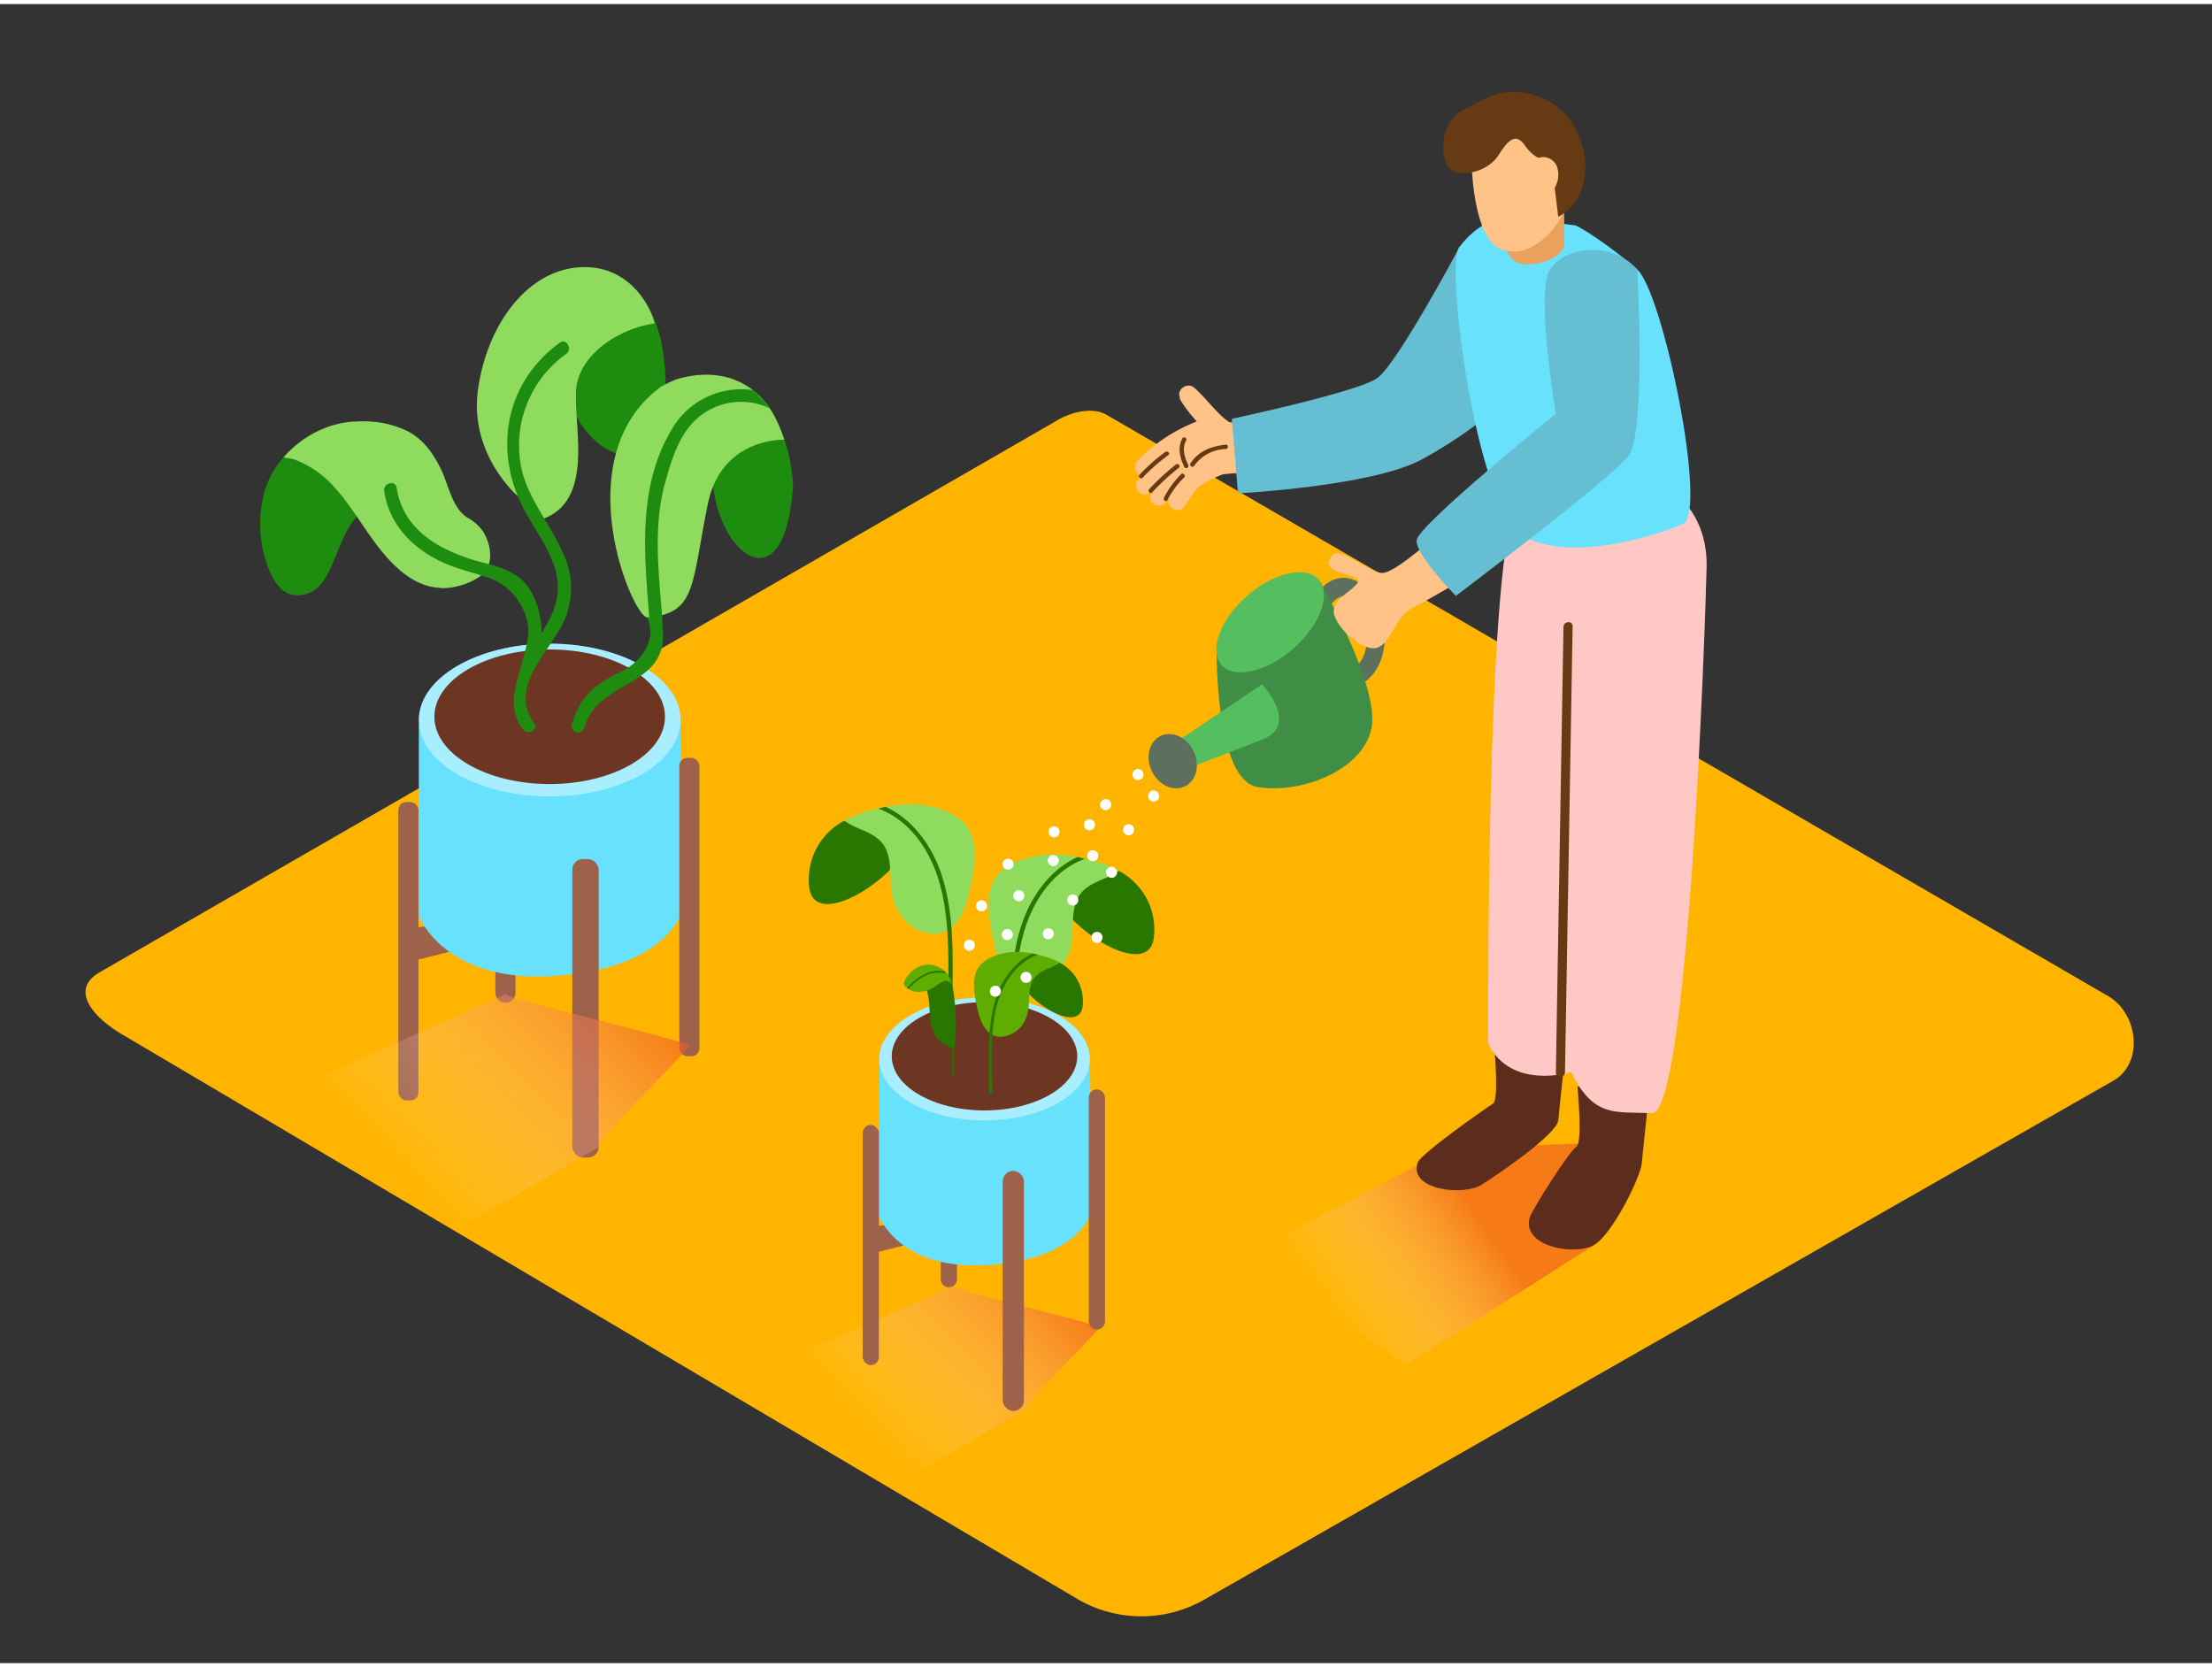 <svg xmlns="http://www.w3.org/2000/svg" xmlns:xlink="http://www.w3.org/1999/xlink" viewBox="0 0 400 300" width="406" height="306" class="illustration styles_illustrationTablet__1DWOa"><rect x="0" y="0" width="400" height="300" fill="#333333" stroke="none"/><defs><linearGradient id="linear-gradient" x1="155.45" y1="256.18" x2="186.44" y2="226.6" gradientUnits="userSpaceOnUse"><stop offset="0" stop-color="#fff" stop-opacity="0"></stop><stop offset="1" stop-color="#f15a24"></stop></linearGradient><linearGradient id="linear-gradient-2" x1="240.81" y1="236.61" x2="266.55" y2="218.39" xlink:href="#linear-gradient"></linearGradient><linearGradient id="linear-gradient-3" x1="70.49" y1="209.44" x2="109.25" y2="172.45" xlink:href="#linear-gradient"></linearGradient></defs><title>PP</title><g style="isolation: isolate;"><g id="Layer_2" data-name="Layer 2"><path d="M195.17,288.6,22.67,186.65c-5.49-3.08-10.2-8.15-4.85-11.46L190.94,75.41c2.6-1.61,6.54-2.66,9.18-1.13L381.2,179.37c5.49,3.19,6.48,12.1,1,15.29L217.91,288.44A22.94,22.94,0,0,1,195.17,288.6Z" fill="#ffb400"></path><path d="M198.77,239.32c-.64-.82-25.93-6.64-26.6-7.44l-35.82,15.93,4.57,2.82c4.54,3.22,20.4,11.73,25,14.84L185.65,254C185.42,252.85,196.49,242.27,198.77,239.32Z" opacity="0.63" fill="url(#linear-gradient)" style="mix-blend-mode: multiply;"></path><path d="M294.94,205.73l-32.68,1.17L226,225.75c5.68,4,22.4,16.47,28.17,20.36l34.19-21.77C287.94,222.51,295.15,207.6,294.94,205.73Z" opacity="0.63" fill="url(#linear-gradient-2)" style="mix-blend-mode: multiply;"></path><path d="M202.3,156.73a12,12,0,0,1,6.41,11.49c-.34,8.47-14.29.2-18-6.94s-4.29,3-4.29,3" fill="#297600"></path><path d="M189.75,153.77a25.26,25.26,0,0,1,7.74,1.08,18.79,18.79,0,0,1,4.82,1.88,15.54,15.54,0,0,1-2.79,1.48c-1.75.71-3.58,1.59-4.51,3.23a6.43,6.43,0,0,0-.54,1.27c-.85,2.79-.12,6.16-1.26,9s-3.49,5.27-6.78,5.47c-3.93.24-5.73-3.53-6.51-6.8s-1.84-7.73-.6-11.08C180.77,155.36,186,154,189.75,153.77Z" fill="#8fdb5e"></path><path d="M184.57,167c1.65-5.35,5.15-10.4,10.27-12.76H195l.24.08.93.24c-6,2.21-9.71,8.09-11.24,14.1-2,7.69-1.3,16-1.32,23.86a.41.41,0,0,1-.82,0C182.84,184.12,182.07,175.12,184.57,167Z" fill="#297600"></path><path d="M157.47,225.86c.67.13,12.66-3.2,12.66-3.2v-2.93l-12.66,1.33" fill="#9e624a"></path><path d="M170.12,224.45v6a1.47,1.47,0,1,0,2.93,0v-6.14Z" fill="#9e624a"></path><path d="M159,191.39v27.87s3.52,9.46,18.83,8.79,18.83-7.78,19.25-9,0-28.34,0-28.34" fill="#68e1fd"></path><ellipse cx="178.03" cy="190.75" rx="19.04" ry="11.11" fill="#68e1fd"></ellipse><ellipse cx="178.03" cy="190.75" rx="19.04" ry="11.11" fill="#fff" opacity="0.43"></ellipse><ellipse cx="178.03" cy="190.27" rx="16.77" ry="9.79" fill="#6d3623"></ellipse><rect x="181.32" y="210.98" width="3.84" height="43.43" rx="1.92" ry="1.92" fill="#9e624a"></rect><rect x="196.89" y="196.25" width="2.93" height="43.43" rx="1.47" ry="1.47" fill="#9e624a"></rect><rect x="156" y="202.68" width="2.93" height="43.43" rx="1.47" ry="1.47" fill="#9e624a"></rect><path d="M152.69,147.66a12,12,0,0,0-6.41,11.49c.34,8.47,14.29.2,18-6.94s4.29,3,4.29,3" fill="#297600"></path><path d="M165.25,144.71a25.26,25.26,0,0,0-7.74,1.08,18.79,18.79,0,0,0-4.82,1.88,15.54,15.54,0,0,0,2.79,1.48c1.75.71,3.58,1.59,4.51,3.23a6.43,6.43,0,0,1,.54,1.27c.85,2.79.12,6.16,1.26,9s3.49,5.27,6.78,5.47c3.93.24,5.73-3.53,6.51-6.8s1.84-7.73.6-11.08C174.23,146.3,169,144.89,165.25,144.71Z" fill="#8fdb5e"></path><path d="M170.42,157.92c-1.65-5.35-5.15-10.4-10.27-12.76H160l-.24.08-.93.24c6,2.21,9.71,8.09,11.24,14.1,2,7.69,1.3,16,1.32,23.86a.41.41,0,0,0,.82,0C172.15,175.06,172.93,166.05,170.42,157.92Z" fill="#297600"></path><path d="M191.61,173.33a7.85,7.85,0,0,1,4.2,7.53c-.22,5.55-9.36.13-11.79-4.55s-2.81,2-2.81,2" fill="#297600"></path><path d="M183.39,171.4a16.54,16.54,0,0,1,5.07.7,12.3,12.3,0,0,1,3.15,1.23,10.18,10.18,0,0,1-1.83,1,5.55,5.55,0,0,0-3,2.12,4.21,4.21,0,0,0-.35.83c-.56,1.82-.08,4-.82,5.87a5.24,5.24,0,0,1-4.44,3.59c-2.57.16-3.75-2.32-4.27-4.46s-1.21-5.06-.39-7.26C177.51,172.44,181,171.51,183.39,171.4Z" fill="#5fad00"></path><path d="M180,180.05c1.08-3.5,3.37-6.81,6.72-8.36h.13l.16.05.61.16c-3.9,1.45-6.36,5.3-7.36,9.23-1.28,5-.85,10.48-.86,15.63a.27.27,0,0,1-.54,0C178.87,191.27,178.36,185.38,180,180.05Z" fill="#297600"></path><path d="M167.9,178.15c1.09-.45,2.6-1.93,3.92-1.89a15.45,15.45,0,0,1,.8,3.92,35.6,35.6,0,0,1,.15,6.55q0,.73-.12,1.45a1.16,1.16,0,0,1-.11.41q0,2.53,0,5.06a.16.16,0,0,1-.32,0q0-2.43,0-4.87a7.17,7.17,0,0,1-1.48-.68,5,5,0,0,1-2.08-2.62c-.83-2.32-.31-4.92-1.1-7.22Z" fill="#297600"></path><path d="M170.14,174.34a4.05,4.05,0,0,1,1.48,1.51,2.53,2.53,0,0,1,.23.45l0,.1h0a6.76,6.76,0,0,1,.25.8,1,1,0,0,0-.55-.43,1.37,1.37,0,0,0-.86-.08,3.61,3.61,0,0,0-.79.42c-.37.22-.72.47-1.09.7-1.71,1.09-4,1.2-5.32-.39,0-.06,0-.13,0-.19C163.29,176.15,166.35,172.14,170.14,174.34Z" fill="#5fad00"></path><path d="M164.29,178.1l-.21-.14a.15.15,0,0,1,0-.12,10.05,10.05,0,0,1,3.56-2.63,6.1,6.1,0,0,1,3.18-.31c.11.13.22.27.32.42a5.53,5.53,0,0,0-3.66.3,10.23,10.23,0,0,0-3.18,2.45Z" fill="#297600"></path><path d="M249.74,109.95c-1.69-5.25-7.24-8.88-11.37-3.65-1.28,1.62,1,3.93,2.29,2.29,3.47-4.39,6.29,1.79,6.51,5,.18,2.6-.45,5.9-3.21,6.92-1.94.72-1.1,3.86.86,3.13C250.3,121.58,251.36,115,249.74,109.95Z" fill="#5d705d"></path><path d="M238.48,104.1S249.63,123.37,248,131s-12.79,11.86-20.58,10.58S220,116.4,220,116.4" fill="#408e46"></path><path d="M260.39,95.5s-8,7.37-10.41,7.37-7.76-5-9.13-3.14c-2.79,3.68,5.77,3.14,4.65,4.9s-5.13,3.14-4.17,6,5.77,7,8.17,5.56,2.88-5.45,5.77-6.89,22.6-13,22.6-13" fill="#ffc388"></path><path d="M208.28,88.44a34.85,34.85,0,0,1,3.78-4.22,31.17,31.17,0,0,0-4.09,4c-1.33,1.48-3.44-.79-2.11-2.26l.67-.72a1.61,1.61,0,0,1-.84-2.67,30.36,30.36,0,0,1,10.73-7.1,25.79,25.79,0,0,1-2.87-3.72,1.37,1.37,0,0,1-.22-.76c-.54-1.27,1.36-2.74,2.66-1.59,1.89,1.67,3.37,3.73,5.24,5.38a9.75,9.75,0,0,0,1.08.82c2.73.35,5.45.74,8.17,1.18,1.92.31,1.12,3.14-.73,3a1.83,1.83,0,0,1-.22,1.05l.37.09a1.38,1.38,0,0,1,1,1l.31,0c2,.2,1.92,3.3-.07,3.1l-.7-.08a1.24,1.24,0,0,1-1.73.74,14.59,14.59,0,0,0-6.74-.73l-.73.05a19.61,19.61,0,0,0-4.7,2.47c-.82,1.09-1.59,2.22-2.35,3.35-1.07,1.6-3.54.14-2.71-1.46-.18.22-.37.44-.54.67C209.73,91.64,207.08,90,208.28,88.44Z" fill="#ffc388"></path><path d="M206.08,85.09A34.26,34.26,0,0,1,210.71,81c.41-.3,1,.28.54.58a34.26,34.26,0,0,0-4.64,4.07C206.27,86,205.73,85.46,206.08,85.09Z" fill="#663a12"></path><path d="M207.81,87.72a42.44,42.44,0,0,1,4.83-4.46c.4-.31.94.26.54.58a42.44,42.44,0,0,0-4.83,4.46C208,88.67,207.47,88.09,207.81,87.72Z" fill="#663a12"></path><path d="M215.27,83.07c1.43-2.25,3.84-3.15,6.4-3.4.51,0,.48.74,0,.79a7.2,7.2,0,0,0-5.7,3A.4.4,0,0,1,215.27,83.07Z" fill="#663a12"></path><path d="M214.17,83.71c-.81-1.65-1.29-3.49-.35-5.19.24-.45.92,0,.67.41-.79,1.44-.3,3,.38,4.41C215.09,83.79,214.4,84.17,214.17,83.71Z" fill="#663a12"></path><path d="M210.48,89.26a16.75,16.75,0,0,1,3.1-4.24c.36-.36.9.22.54.58a16.06,16.06,0,0,0-3,4.07C210.93,90.13,210.25,89.71,210.48,89.26Z" fill="#663a12"></path><path d="M263.91,44s-11.26,21.1-14.86,23.64S222.76,75,222.76,75l1.11,13.46s23.83-1.23,33-6a81.19,81.19,0,0,0,16.9-12.14" fill="#68e1fd"></path><path d="M263.91,44s-11.26,21.1-14.86,23.64S222.76,75,222.76,75l1.11,13.46s23.83-1.23,33-6a81.19,81.19,0,0,0,16.9-12.14" fill="#606060" opacity="0.27"></path><path d="M285.25,195.77s1,10.12-.19,10.84-8,11.27-8.46,12.88c-1.37,5.33,8.41,6.88,11.72,4.86s8.34-12.22,8.56-14.72,1.89-17.87,1.89-17.87" fill="#5c2d1d"></path><path d="M270.16,188s1,10.12-.19,10.84-13.1,9.08-13.61,10.65c-1.63,5,8.25,6.07,11.56,4s13.66-9.19,13.87-11.68S283.68,184,283.68,184" fill="#5c2d1d"></path><path d="M301.61,87.45s7.22,4.05,7,14.34-3.28,99.09-9.91,98.77-10.48.91-14.58-7.42c0,0-10.84,3.35-15-5.14,0,0-.48-84.69,4.87-97.12S301.61,87.45,301.61,87.45Z" fill="#ffc8c5"></path><path d="M284.78,40c.84.14,6.62,3.88,11.28,8s12.84,43.9,8.27,46-21.55,7.39-29.46,1.73-13.59-48.32-11-51.76c6-7.89,12.83-5,12.83-5" fill="#68e1fd"></path><path d="M282.73,112.63c0-1.06,1.67-1.19,1.65-.13L283,193.13c0,1.06-1.67,1.19-1.65.13Z" fill="#663a12"></path><path d="M282.86,35.48v8.44s-1.42,3.14-7,3.14a3.44,3.44,0,0,1-3.41-2.95l-1-7.07" fill="#eaa15e"></path><path d="M266.11,28.34s.09,14.2,5.49,16.06,10.2-4.08,11.44-7.34,1-18.86-8.38-16.59S266.11,28.34,266.11,28.34Z" fill="#ffc388"></path><path d="M264.63,19.15c3.69-1.85,7.79-5.33,15.25-1.68s9.73,16.9,1.9,21l-.64-5.24a4.63,4.63,0,0,0,.54-3.35,2.68,2.68,0,0,0-3.51-2.07,7,7,0,0,1-2.35-2.15c-1.75-2.57-3.14-1-4.86,1.69s-6,4-8.32,2.74S259.95,21.5,264.63,19.15Z" fill="#663a12"></path><path d="M296.07,48s1.63,29.48-1.56,33.66S263.27,107,263.27,107s-7.32-7.37-7.08-10.07,25.16-22.85,25.16-22.85-3.7-22-1.09-26.05S291.24,42.59,296.07,48Z" fill="#68e1fd"></path><path d="M296.07,48s1.63,29.48-1.56,33.66S263.27,107,263.27,107s-7.32-7.37-7.08-10.07,25.16-22.85,25.16-22.85-3.7-22-1.09-26.05S291.24,42.59,296.07,48Z" fill="#606060" opacity="0.27"></path><ellipse cx="229.69" cy="111.8" rx="11.69" ry="6.34" transform="translate(-16.79 178.92) rotate(-41.19)" fill="#55be5f"></ellipse><path d="M228.23,133l-13.49,5.25-1.4-5.25,14.89-10S235.15,130.33,228.23,133Z" fill="#55be5f"></path><ellipse cx="212.07" cy="136.88" rx="4.19" ry="5.06" transform="translate(-38.46 106.14) rotate(-25.84)" fill="#5d705d"></ellipse><path d="M73.85,173.09c.83.17,15.73-4,15.73-4v-3.64l-15.73,1.66" fill="#9e624a"></path><path d="M89.58,171.34v7.42a1.82,1.82,0,1,0,3.64,0v-7.63C92,171.18,90.79,171.25,89.58,171.34Z" fill="#9e624a"></path><path d="M75.74,130.25v34.63s4.37,11.75,23.4,10.92,23.4-9.67,23.92-11.13,0-35.22,0-35.22" fill="#68e1fd"></path><ellipse cx="99.4" cy="129.46" rx="23.66" ry="13.81" fill="#68e1fd"></ellipse><ellipse cx="99.4" cy="129.46" rx="23.66" ry="13.81" fill="#fff" opacity="0.43"></ellipse><ellipse cx="99.4" cy="128.87" rx="20.85" ry="12.17" fill="#6d3623"></ellipse><rect x="103.49" y="154.6" width="4.77" height="53.97" rx="1.92" ry="1.92" fill="#9e624a"></rect><rect x="122.84" y="136.3" width="3.64" height="53.97" rx="1.47" ry="1.47" fill="#9e624a"></rect><rect x="72.03" y="144.29" width="3.64" height="53.97" rx="1.47" ry="1.47" fill="#9e624a"></rect><path d="M64.89,75.48a17.94,17.94,0,0,1,8.73,1.71c2.91,1.44,4.8,4.16,6.16,7s1.94,6.85,4.73,8.67a8.21,8.21,0,0,1,2.77,2.4c1.2,1.84,1.89,4.64.86,6.7-1.24,2.48-6.41,4-8.77,3.55" fill="#8fdb5e"></path><path d="M62.61,75.79a18.48,18.48,0,0,0-2.62.44C54.27,78,49.17,82.79,47.73,88.55a22.26,22.26,0,0,0-.11,10.51c.67,2.79,2.32,7.62,5.73,7.83,4.6.28,6.09-4,7.55-7.56,1.39-3.36,3-7.43,6.66-8.82a9.91,9.91,0,0,1,10.62,2.4Z" fill="#1e8c0e"></path><path d="M83.65,94.48c-2.78-3.6-5.09-7.52-7.77-11.19-1.55-2.12-3.21-4.78-5.4-6.53-6.4-3.1-14.45-.26-19.18,5.19.65.2,1.55.24,2,.42a18.22,18.22,0,0,1,7.33,5.18c2.83,3.13,5,7,7.54,10.3,4.07,5.4,9.46,9.85,16.43,6.62C89.1,102.4,85.61,97,83.65,94.48Z" fill="#8fdb5e"></path><path d="M106.22,48.2s14.41-1.13,14.14,21.67-21.81,7.8-17.08-5.94" fill="#1e8c0e"></path><path d="M104.15,70.64c-.16-6.93,7.64-12,14.22-12.89-1-4-5.09-10.39-13-10.19-9.87.25-17.27,10.29-18.93,22.1S93.66,89,93.66,89L98.42,93C107.19,89.59,103.93,77,104.15,70.64Z" fill="#8fdb5e"></path><path d="M143.41,87a30.11,30.11,0,0,0-3.34-12.39,13.64,13.64,0,0,0-9.38-7.26l-8.12,15.63s12.09-21.15,7.16-4.86,11.35,34.55,13.57,10.26C143.35,87.86,143.38,87.41,143.41,87Z" fill="#1e8c0e"></path><path d="M101.94,99.57C99.73,94.23,95.6,89.76,94.3,84a20.33,20.33,0,0,1,8.09-20.75c1.21-.88,0-2.91-1.18-2C91.1,68.61,89.14,81.16,95,91.84c1.83,3.31,4.22,6.49,5.33,10.14,1.45,4.77-.17,8.2-2.4,11.77,0-3.62-1.24-7.47-3.52-9.59-2.63-2.44-6.51-2.85-9.76-3.95-6.3-2.13-11.84-5.73-12.92-12.75-.23-1.48-2.48-.85-2.26.62.88,5.74,4.65,9.85,9.73,12.46,3,1.54,6.23,2.19,9.39,3.27a10.93,10.93,0,0,1,6.19,6.05c1.49,3.44.48,5.8-.36,9.14-1.09,4.33-2.82,8.06.16,12.16.88,1.21,2.91,0,2-1.18-4.74-6.54,2.83-12.76,5.39-18.38A14.46,14.46,0,0,0,101.94,99.57Z" fill="#1e8c0e"></path><path d="M131.13,85.23c-10-1.76-16.81,6-16.22,15.66a36.71,36.71,0,0,0,1.34,7.17c.45,1.7,1.61,4.55,1.32,6.22-.57,3.24-3,5.4-5.72,6.68-4.34,2.05-7.13,4.51-8.43,9.27a1.17,1.17,0,0,0,2.26.62c2.31-8.47,14.15-7.25,14.23-16.57,0-4.55-2.38-8.83-2.66-13.39-.49-8,4.71-14.91,13.26-13.41C132,87.74,132.61,85.49,131.13,85.23Z" fill="#1e8c0e"></path><path d="M140.07,74.57c-3.87-7.15-10.91-8.82-17.82-6.69a22.73,22.73,0,0,0-2.78,1.35c-17.37,12.86-5,41.91-2.36,41.68C126,110.18,125,105,128,90.41c2.1-10.31,10.63-11.63,13.82-11.64A25.73,25.73,0,0,0,140.07,74.57Z" fill="#8fdb5e"></path><path d="M136.26,69.83a14.48,14.48,0,0,0-14.8,7.1c-6.35,10.62-4.89,23-4,34.7.11,1.49,2.45,1.5,2.34,0-.61-8.47-1.81-16.85.5-25.16,1.13-4.08,2.48-8.61,5.75-11.53a12,12,0,0,1,13.07-1.87c-.3-.4-.59-.8-.89-1.2C137.53,71.19,136.89,70.51,136.26,69.83Z" fill="#1e8c0e"></path><path d="M208.63,142.21a1,1,0,0,0,0,2A1,1,0,0,0,208.63,142.21Z" fill="#fff"></path><path d="M204.09,148.3a1,1,0,0,0,0,2A1,1,0,0,0,204.09,148.3Z" fill="#fff"></path><path d="M201,156a1,1,0,0,0,0,2A1,1,0,0,0,201,156Z" fill="#fff"></path><path d="M190.47,153.88a1,1,0,0,0,0,2A1,1,0,0,0,190.47,153.88Z" fill="#fff"></path><path d="M197.6,153a1,1,0,0,0,0,2A1,1,0,0,0,197.6,153Z" fill="#fff"></path><path d="M197,147.4a1,1,0,0,0,0,2A1,1,0,0,0,197,147.4Z" fill="#fff"></path><path d="M199.94,143.76a1,1,0,0,0,0,2A1,1,0,0,0,199.94,143.76Z" fill="#fff"></path><path d="M205.78,138.31a1,1,0,0,0,0,2A1,1,0,0,0,205.78,138.31Z" fill="#fff"></path><path d="M190.6,148.69a1,1,0,0,0,0,2A1,1,0,0,0,190.6,148.69Z" fill="#fff"></path><path d="M184.24,160.24a1,1,0,0,0,0,2A1,1,0,0,0,184.24,160.24Z" fill="#fff"></path><path d="M189.56,167.12a1,1,0,0,0,0,2A1,1,0,0,0,189.56,167.12Z" fill="#fff"></path><path d="M194,161a1,1,0,0,0,0,2A1,1,0,0,0,194,161Z" fill="#fff"></path><path d="M198.38,167.77a1,1,0,0,0,0,2A1,1,0,0,0,198.38,167.77Z" fill="#fff"></path><path d="M185.54,175a1,1,0,0,0,0,2A1,1,0,0,0,185.54,175Z" fill="#fff"></path><path d="M180,177.5a1,1,0,0,0,0,2A1,1,0,0,0,180,177.5Z" fill="#fff"></path><path d="M182.16,167.25a1,1,0,0,0,0,2A1,1,0,0,0,182.16,167.25Z" fill="#fff"></path><path d="M175.29,169.19a1,1,0,0,0,0,2A1,1,0,0,0,175.29,169.19Z" fill="#fff"></path><path d="M182.29,154.53a1,1,0,0,0,0,2A1,1,0,0,0,182.29,154.53Z" fill="#fff"></path><path d="M177.49,162.06a1,1,0,0,0,0,2A1,1,0,0,0,177.49,162.06Z" fill="#fff"></path><path d="M124.66,188.36c-.8-1-32.43-8.31-33.26-9.3L46.6,199l5.72,3.53c5.68,4,25.5,14.66,31.27,18.55l24.66-14.4C108,205.27,121.8,192,124.66,188.36Z" opacity="0.63" fill="url(#linear-gradient-3)" style="mix-blend-mode: multiply;"></path></g></g></svg>